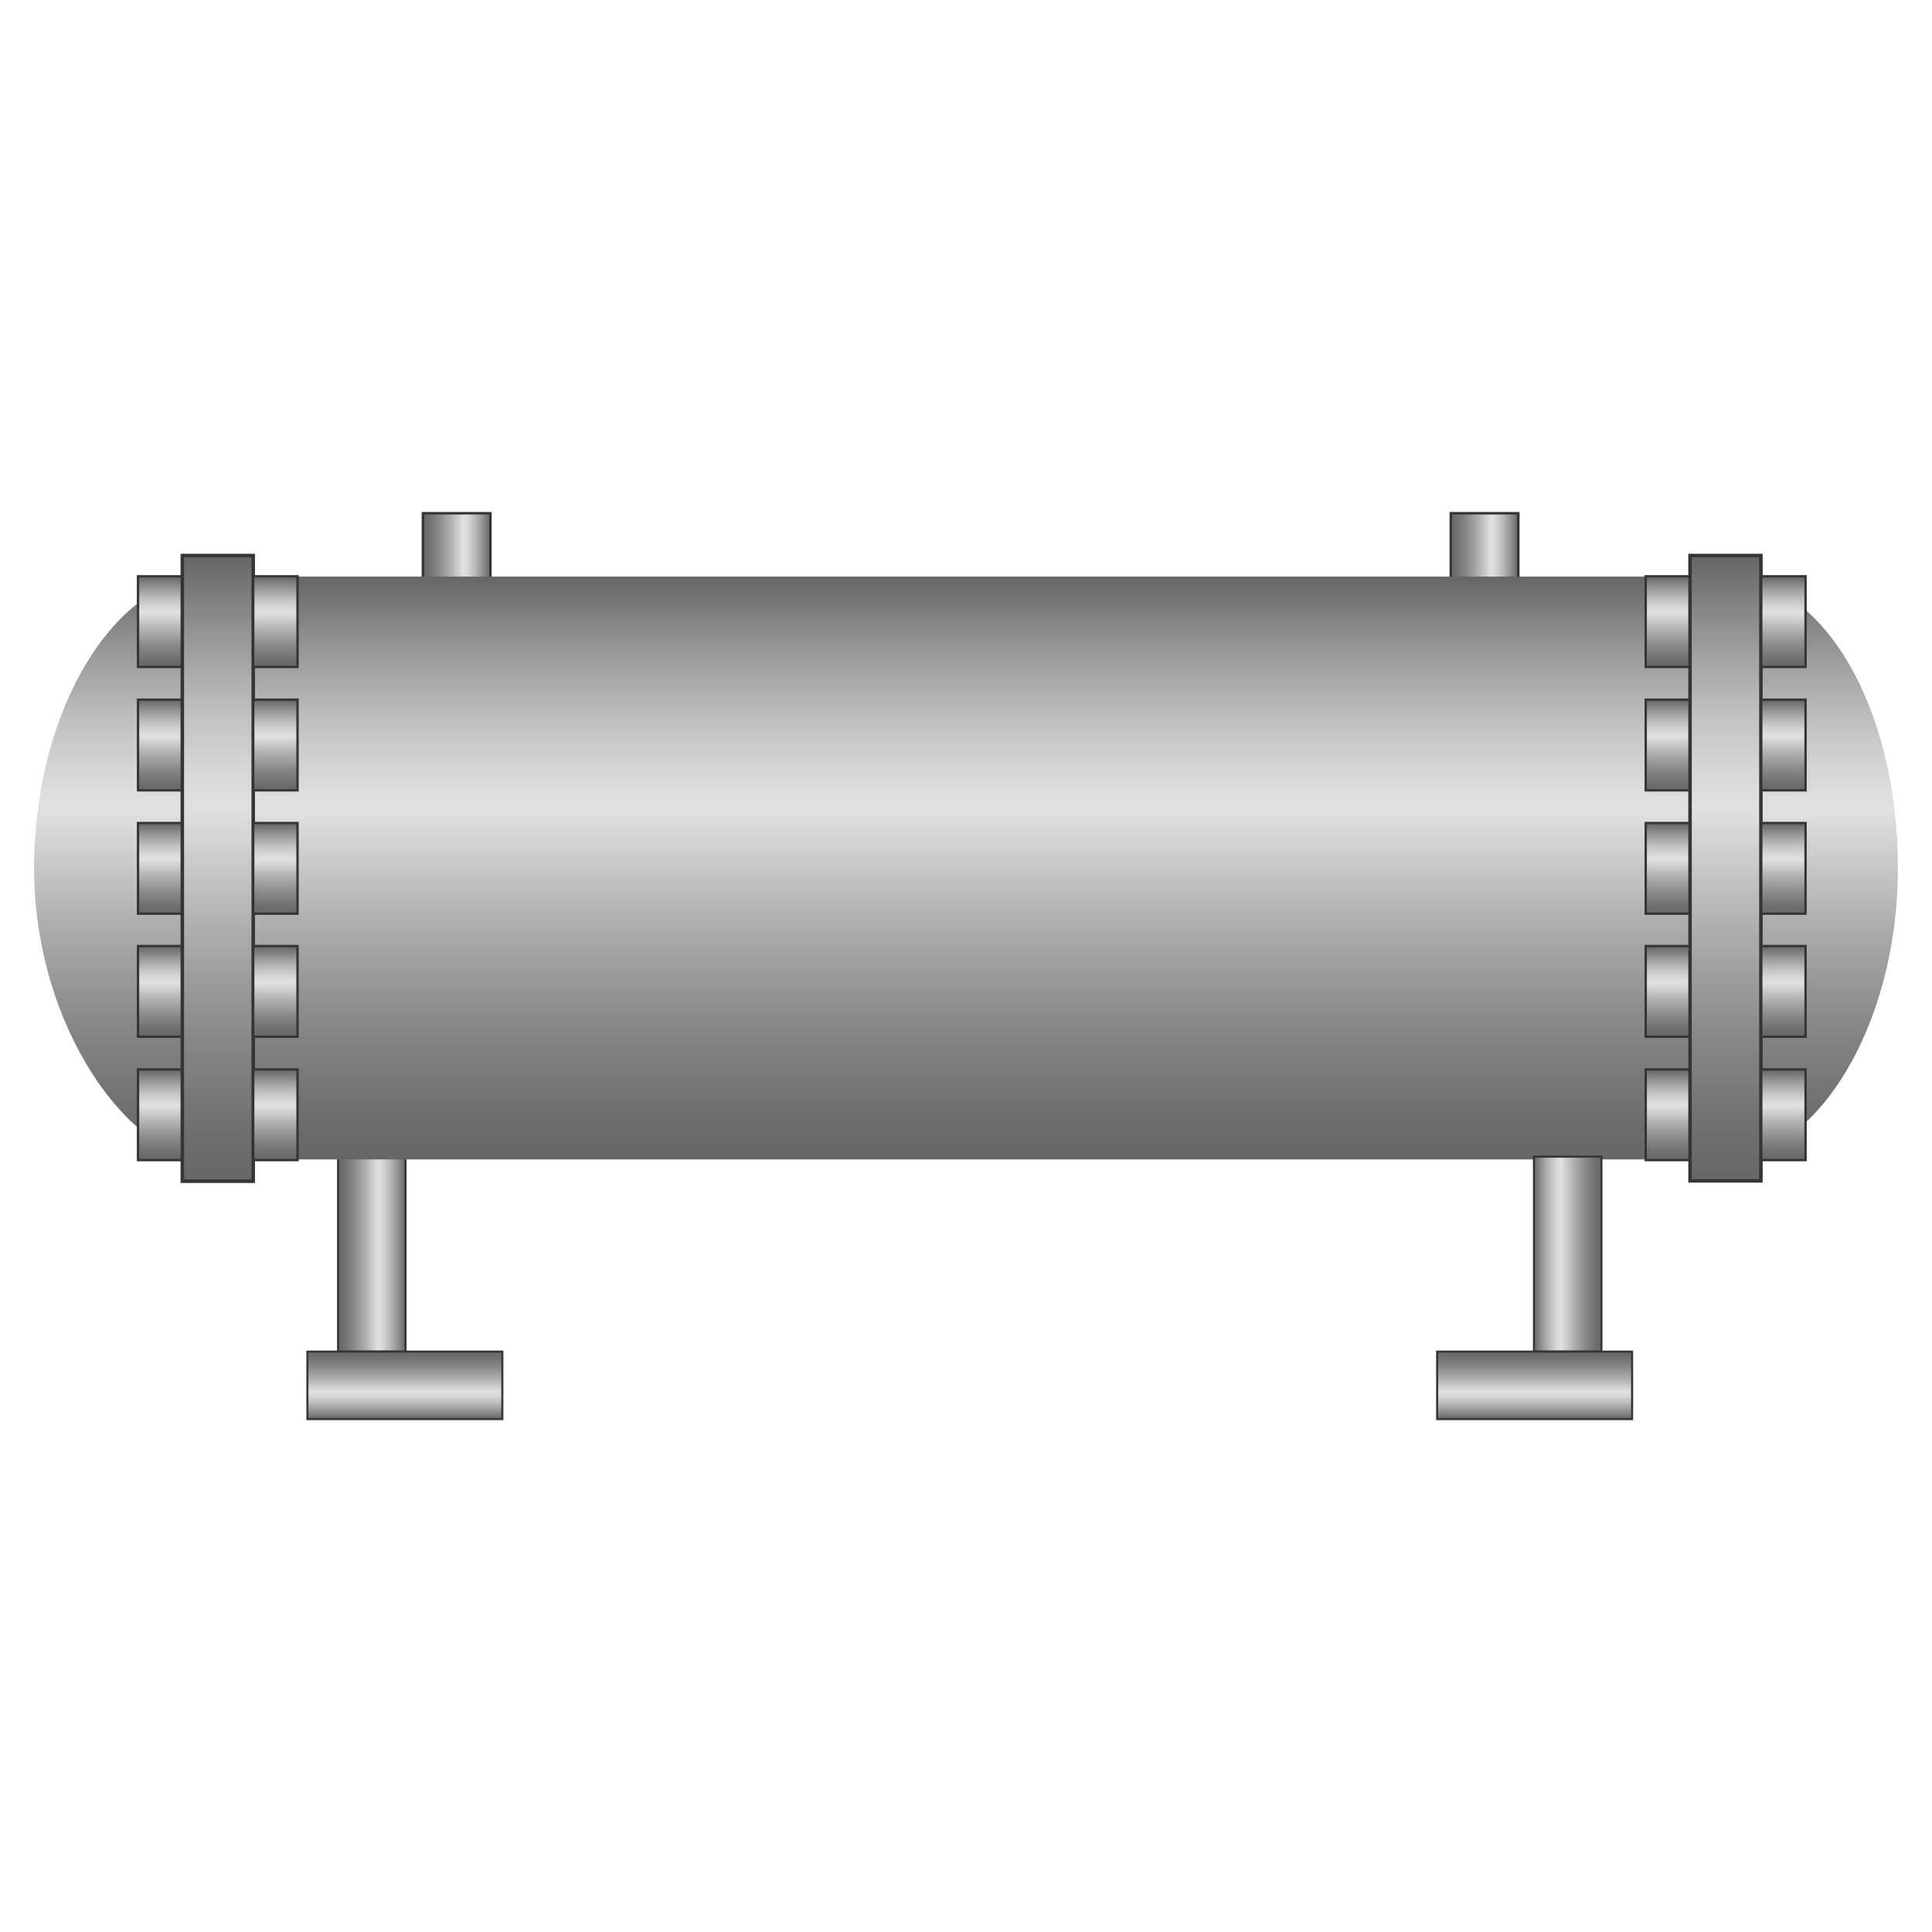 <?xml version="1.0" encoding="utf-8"?>
<!-- Generator: Adobe Illustrator 23.0.3, SVG Export Plug-In . SVG Version: 6.00 Build 0)  -->
<svg version="1.1" id="图层_1" xmlns="http://www.w3.org/2000/svg" xmlns:xlink="http://www.w3.org/1999/xlink" x="0px" y="0px"
	 viewBox="0 0 566.9 566.9" style="enable-background:new 0 0 566.9 566.9;" xml:space="preserve">
<style type="text/css">
	.st0{fill:url(#SVGID_1_);stroke:#353535;stroke-width:0.739;stroke-miterlimit:10;}
	.st1{fill:url(#SVGID_2_);stroke:#353535;stroke-width:0.739;stroke-miterlimit:10;}
	.st2{fill:url(#SVGID_3_);stroke:#353535;stroke-width:0.603;stroke-miterlimit:10;}
	.st3{fill:url(#SVGID_4_);stroke:#353535;stroke-width:0.603;stroke-miterlimit:10;}
	.st4{fill:url(#SVGID_5_);}
	.st5{fill:url(#SVGID_6_);stroke:#353535;stroke-width:0.692;stroke-miterlimit:10;}
	.st6{fill:url(#SVGID_7_);stroke:#353535;stroke-width:0.692;stroke-miterlimit:10;}
	.st7{fill:url(#SVGID_8_);stroke:#353535;stroke-width:0.692;stroke-miterlimit:10;}
	.st8{fill:url(#SVGID_9_);stroke:#353535;stroke-width:0.692;stroke-miterlimit:10;}
	.st9{fill:url(#SVGID_10_);stroke:#353535;stroke-width:0.692;stroke-miterlimit:10;}
	.st10{fill:url(#SVGID_11_);stroke:#353535;stroke-width:1.027;stroke-miterlimit:10;}
	.st11{fill:url(#SVGID_12_);stroke:#353535;stroke-width:0.692;stroke-miterlimit:10;}
	.st12{fill:url(#SVGID_13_);stroke:#353535;stroke-width:0.692;stroke-miterlimit:10;}
	.st13{fill:url(#SVGID_14_);stroke:#353535;stroke-width:0.692;stroke-miterlimit:10;}
	.st14{fill:url(#SVGID_15_);stroke:#353535;stroke-width:0.692;stroke-miterlimit:10;}
	.st15{fill:url(#SVGID_16_);stroke:#353535;stroke-width:0.692;stroke-miterlimit:10;}
	.st16{fill:url(#SVGID_17_);stroke:#353535;stroke-width:0.692;stroke-miterlimit:10;}
	.st17{fill:url(#SVGID_18_);stroke:#353535;stroke-width:0.692;stroke-miterlimit:10;}
	.st18{fill:url(#SVGID_19_);stroke:#353535;stroke-width:0.692;stroke-miterlimit:10;}
	.st19{fill:url(#SVGID_20_);stroke:#353535;stroke-width:0.692;stroke-miterlimit:10;}
	.st20{fill:url(#SVGID_21_);stroke:#353535;stroke-width:0.692;stroke-miterlimit:10;}
	.st21{fill:url(#SVGID_22_);stroke:#353535;stroke-width:1.027;stroke-miterlimit:10;}
	.st22{fill:url(#SVGID_23_);stroke:#353535;stroke-width:0.692;stroke-miterlimit:10;}
	.st23{fill:url(#SVGID_24_);stroke:#353535;stroke-width:0.692;stroke-miterlimit:10;}
	.st24{fill:url(#SVGID_25_);stroke:#353535;stroke-width:0.692;stroke-miterlimit:10;}
	.st25{fill:url(#SVGID_26_);stroke:#353535;stroke-width:0.692;stroke-miterlimit:10;}
	.st26{fill:url(#SVGID_27_);stroke:#353535;stroke-width:0.692;stroke-miterlimit:10;}
	.st27{fill:url(#SVGID_28_);stroke:#353535;stroke-width:0.603;stroke-miterlimit:10;}
	.st28{fill:url(#SVGID_29_);stroke:#353535;stroke-width:0.603;stroke-miterlimit:10;}
</style>
<g>
	
		<linearGradient id="SVGID_1_" gradientUnits="userSpaceOnUse" x1="-499.774" y1="243.242" x2="-479.961" y2="243.242" gradientTransform="matrix(1 0 0 -1 623.828 403.799)">
		<stop  offset="0" style="stop-color:#666666"/>
		<stop  offset="8.706106e-02" style="stop-color:#6F6F6F"/>
		<stop  offset="0.229" style="stop-color:#878787"/>
		<stop  offset="0.408" style="stop-color:#AFAFAF"/>
		<stop  offset="0.6" style="stop-color:#E1E1E1"/>
		<stop  offset="0.658" style="stop-color:#D8D8D8"/>
		<stop  offset="0.753" style="stop-color:#C0C0C0"/>
		<stop  offset="0.872" style="stop-color:#989898"/>
		<stop  offset="1" style="stop-color:#666666"/>
	</linearGradient>
	<rect x="124.1" y="150.6" class="st0" width="19.8" height="19.9"/>
	
		<linearGradient id="SVGID_2_" gradientUnits="userSpaceOnUse" x1="-198.186" y1="243.242" x2="-178.372" y2="243.242" gradientTransform="matrix(1 0 0 -1 623.828 403.799)">
		<stop  offset="0" style="stop-color:#666666"/>
		<stop  offset="8.706106e-02" style="stop-color:#6F6F6F"/>
		<stop  offset="0.229" style="stop-color:#878787"/>
		<stop  offset="0.408" style="stop-color:#AFAFAF"/>
		<stop  offset="0.6" style="stop-color:#E1E1E1"/>
		<stop  offset="0.658" style="stop-color:#D8D8D8"/>
		<stop  offset="0.753" style="stop-color:#C0C0C0"/>
		<stop  offset="0.872" style="stop-color:#989898"/>
		<stop  offset="1" style="stop-color:#666666"/>
	</linearGradient>
	<rect x="425.7" y="150.6" class="st1" width="19.8" height="19.9"/>
	<g>
		
			<linearGradient id="SVGID_3_" gradientUnits="userSpaceOnUse" x1="-524.684" y1="35.831" x2="-504.871" y2="35.831" gradientTransform="matrix(1 0 0 -1 623.828 403.799)">
			<stop  offset="0" style="stop-color:#666666"/>
			<stop  offset="8.706106e-02" style="stop-color:#6F6F6F"/>
			<stop  offset="0.229" style="stop-color:#878787"/>
			<stop  offset="0.408" style="stop-color:#AFAFAF"/>
			<stop  offset="0.6" style="stop-color:#E1E1E1"/>
			<stop  offset="0.658" style="stop-color:#D8D8D8"/>
			<stop  offset="0.753" style="stop-color:#C0C0C0"/>
			<stop  offset="0.872" style="stop-color:#989898"/>
			<stop  offset="1" style="stop-color:#666666"/>
		</linearGradient>
		<rect x="99.2" y="339.4" class="st2" width="19.8" height="57.2"/>
		
			<linearGradient id="SVGID_4_" gradientUnits="userSpaceOnUse" x1="-332.172" y1="-102.909" x2="-312.353" y2="-102.909" gradientTransform="matrix(6.123234e-17 1 1 -6.123234e-17 221.679 728.663)">
			<stop  offset="0" style="stop-color:#666666"/>
			<stop  offset="8.706106e-02" style="stop-color:#6F6F6F"/>
			<stop  offset="0.229" style="stop-color:#878787"/>
			<stop  offset="0.408" style="stop-color:#AFAFAF"/>
			<stop  offset="0.6" style="stop-color:#E1E1E1"/>
			<stop  offset="0.658" style="stop-color:#D8D8D8"/>
			<stop  offset="0.753" style="stop-color:#C0C0C0"/>
			<stop  offset="0.872" style="stop-color:#989898"/>
			<stop  offset="1" style="stop-color:#666666"/>
		</linearGradient>
		<rect x="90.2" y="396.6" class="st3" width="57.2" height="19.8"/>
	</g>
	<linearGradient id="SVGID_5_" gradientUnits="userSpaceOnUse" x1="283.465" y1="340.234" x2="283.465" y2="169.308">
		<stop  offset="0" style="stop-color:#666666"/>
		<stop  offset="8.706106e-02" style="stop-color:#6F6F6F"/>
		<stop  offset="0.229" style="stop-color:#878787"/>
		<stop  offset="0.408" style="stop-color:#AFAFAF"/>
		<stop  offset="0.6" style="stop-color:#E1E1E1"/>
		<stop  offset="0.658" style="stop-color:#D8D8D8"/>
		<stop  offset="0.753" style="stop-color:#C0C0C0"/>
		<stop  offset="0.872" style="stop-color:#989898"/>
		<stop  offset="1" style="stop-color:#666666"/>
	</linearGradient>
	<path class="st4" d="M505.6,340.2H61.3c-22.8,0-51.3-38.5-51.3-85.5v0c0-47,24.3-85.5,51.3-85.5h444.3c29.3,0,51.3,38.5,51.3,85.5
		v0C556.9,301.8,532.2,340.2,505.6,340.2z"/>
	<g>
		
			<linearGradient id="SVGID_6_" gradientUnits="userSpaceOnUse" x1="-223.966" y1="393.883" x2="-197.381" y2="393.883" gradientTransform="matrix(6.123234e-17 -1 -1 -6.123234e-17 440.863 -28.137)">
			<stop  offset="0" style="stop-color:#666666"/>
			<stop  offset="8.706106e-02" style="stop-color:#6F6F6F"/>
			<stop  offset="0.229" style="stop-color:#878787"/>
			<stop  offset="0.408" style="stop-color:#AFAFAF"/>
			<stop  offset="0.6" style="stop-color:#E1E1E1"/>
			<stop  offset="0.658" style="stop-color:#D8D8D8"/>
			<stop  offset="0.753" style="stop-color:#C0C0C0"/>
			<stop  offset="0.872" style="stop-color:#989898"/>
			<stop  offset="1" style="stop-color:#666666"/>
		</linearGradient>
		<rect x="40.5" y="169.1" class="st5" width="13" height="26.6"/>
		
			<linearGradient id="SVGID_7_" gradientUnits="userSpaceOnUse" x1="-260.134" y1="393.883" x2="-233.548" y2="393.883" gradientTransform="matrix(6.123234e-17 -1 -1 -6.123234e-17 440.863 -28.137)">
			<stop  offset="0" style="stop-color:#666666"/>
			<stop  offset="8.706106e-02" style="stop-color:#6F6F6F"/>
			<stop  offset="0.229" style="stop-color:#878787"/>
			<stop  offset="0.408" style="stop-color:#AFAFAF"/>
			<stop  offset="0.6" style="stop-color:#E1E1E1"/>
			<stop  offset="0.658" style="stop-color:#D8D8D8"/>
			<stop  offset="0.753" style="stop-color:#C0C0C0"/>
			<stop  offset="0.872" style="stop-color:#989898"/>
			<stop  offset="1" style="stop-color:#666666"/>
		</linearGradient>
		<rect x="40.5" y="205.3" class="st6" width="13" height="26.6"/>
		
			<linearGradient id="SVGID_8_" gradientUnits="userSpaceOnUse" x1="-296.302" y1="393.883" x2="-269.716" y2="393.883" gradientTransform="matrix(6.123234e-17 -1 -1 -6.123234e-17 440.863 -28.137)">
			<stop  offset="0" style="stop-color:#666666"/>
			<stop  offset="8.706106e-02" style="stop-color:#6F6F6F"/>
			<stop  offset="0.229" style="stop-color:#878787"/>
			<stop  offset="0.408" style="stop-color:#AFAFAF"/>
			<stop  offset="0.6" style="stop-color:#E1E1E1"/>
			<stop  offset="0.658" style="stop-color:#D8D8D8"/>
			<stop  offset="0.753" style="stop-color:#C0C0C0"/>
			<stop  offset="0.872" style="stop-color:#989898"/>
			<stop  offset="1" style="stop-color:#666666"/>
		</linearGradient>
		<rect x="40.5" y="241.5" class="st7" width="13" height="26.6"/>
		
			<linearGradient id="SVGID_9_" gradientUnits="userSpaceOnUse" x1="-332.47" y1="393.883" x2="-305.885" y2="393.883" gradientTransform="matrix(6.123234e-17 -1 -1 -6.123234e-17 440.863 -28.137)">
			<stop  offset="0" style="stop-color:#666666"/>
			<stop  offset="8.706106e-02" style="stop-color:#6F6F6F"/>
			<stop  offset="0.229" style="stop-color:#878787"/>
			<stop  offset="0.408" style="stop-color:#AFAFAF"/>
			<stop  offset="0.6" style="stop-color:#E1E1E1"/>
			<stop  offset="0.658" style="stop-color:#D8D8D8"/>
			<stop  offset="0.753" style="stop-color:#C0C0C0"/>
			<stop  offset="0.872" style="stop-color:#989898"/>
			<stop  offset="1" style="stop-color:#666666"/>
		</linearGradient>
		<rect x="40.5" y="277.6" class="st8" width="13" height="26.6"/>
		
			<linearGradient id="SVGID_10_" gradientUnits="userSpaceOnUse" x1="-368.638" y1="393.883" x2="-342.053" y2="393.883" gradientTransform="matrix(6.123234e-17 -1 -1 -6.123234e-17 440.863 -28.137)">
			<stop  offset="0" style="stop-color:#666666"/>
			<stop  offset="8.706106e-02" style="stop-color:#6F6F6F"/>
			<stop  offset="0.229" style="stop-color:#878787"/>
			<stop  offset="0.408" style="stop-color:#AFAFAF"/>
			<stop  offset="0.6" style="stop-color:#E1E1E1"/>
			<stop  offset="0.658" style="stop-color:#D8D8D8"/>
			<stop  offset="0.753" style="stop-color:#C0C0C0"/>
			<stop  offset="0.872" style="stop-color:#989898"/>
			<stop  offset="1" style="stop-color:#666666"/>
		</linearGradient>
		<rect x="40.5" y="313.8" class="st9" width="13" height="26.6"/>
	</g>
	
		<linearGradient id="SVGID_11_" gradientUnits="userSpaceOnUse" x1="-375.289" y1="376.976" x2="-191.966" y2="376.976" gradientTransform="matrix(6.123234e-17 -1 -1 -6.123234e-17 440.863 -28.137)">
		<stop  offset="0" style="stop-color:#666666"/>
		<stop  offset="8.706106e-02" style="stop-color:#6F6F6F"/>
		<stop  offset="0.229" style="stop-color:#878787"/>
		<stop  offset="0.408" style="stop-color:#AFAFAF"/>
		<stop  offset="0.6" style="stop-color:#E1E1E1"/>
		<stop  offset="0.658" style="stop-color:#D8D8D8"/>
		<stop  offset="0.753" style="stop-color:#C0C0C0"/>
		<stop  offset="0.872" style="stop-color:#989898"/>
		<stop  offset="1" style="stop-color:#666666"/>
	</linearGradient>
	<rect x="53.5" y="163" class="st10" width="20.8" height="183.6"/>
	<g>
		
			<linearGradient id="SVGID_12_" gradientUnits="userSpaceOnUse" x1="-223.966" y1="360.068" x2="-197.381" y2="360.068" gradientTransform="matrix(6.123234e-17 -1 -1 -6.123234e-17 440.863 -28.137)">
			<stop  offset="0" style="stop-color:#666666"/>
			<stop  offset="8.706106e-02" style="stop-color:#6F6F6F"/>
			<stop  offset="0.229" style="stop-color:#878787"/>
			<stop  offset="0.408" style="stop-color:#AFAFAF"/>
			<stop  offset="0.6" style="stop-color:#E1E1E1"/>
			<stop  offset="0.658" style="stop-color:#D8D8D8"/>
			<stop  offset="0.753" style="stop-color:#C0C0C0"/>
			<stop  offset="0.872" style="stop-color:#989898"/>
			<stop  offset="1" style="stop-color:#666666"/>
		</linearGradient>
		<rect x="74.3" y="169.1" class="st11" width="13" height="26.6"/>
		
			<linearGradient id="SVGID_13_" gradientUnits="userSpaceOnUse" x1="-260.134" y1="360.068" x2="-233.548" y2="360.068" gradientTransform="matrix(6.123234e-17 -1 -1 -6.123234e-17 440.863 -28.137)">
			<stop  offset="0" style="stop-color:#666666"/>
			<stop  offset="8.706106e-02" style="stop-color:#6F6F6F"/>
			<stop  offset="0.229" style="stop-color:#878787"/>
			<stop  offset="0.408" style="stop-color:#AFAFAF"/>
			<stop  offset="0.6" style="stop-color:#E1E1E1"/>
			<stop  offset="0.658" style="stop-color:#D8D8D8"/>
			<stop  offset="0.753" style="stop-color:#C0C0C0"/>
			<stop  offset="0.872" style="stop-color:#989898"/>
			<stop  offset="1" style="stop-color:#666666"/>
		</linearGradient>
		<rect x="74.3" y="205.3" class="st12" width="13" height="26.6"/>
		
			<linearGradient id="SVGID_14_" gradientUnits="userSpaceOnUse" x1="-296.302" y1="360.068" x2="-269.716" y2="360.068" gradientTransform="matrix(6.123234e-17 -1 -1 -6.123234e-17 440.863 -28.137)">
			<stop  offset="0" style="stop-color:#666666"/>
			<stop  offset="8.706106e-02" style="stop-color:#6F6F6F"/>
			<stop  offset="0.229" style="stop-color:#878787"/>
			<stop  offset="0.408" style="stop-color:#AFAFAF"/>
			<stop  offset="0.6" style="stop-color:#E1E1E1"/>
			<stop  offset="0.658" style="stop-color:#D8D8D8"/>
			<stop  offset="0.753" style="stop-color:#C0C0C0"/>
			<stop  offset="0.872" style="stop-color:#989898"/>
			<stop  offset="1" style="stop-color:#666666"/>
		</linearGradient>
		<rect x="74.3" y="241.5" class="st13" width="13" height="26.6"/>
		
			<linearGradient id="SVGID_15_" gradientUnits="userSpaceOnUse" x1="-332.47" y1="360.068" x2="-305.885" y2="360.068" gradientTransform="matrix(6.123234e-17 -1 -1 -6.123234e-17 440.863 -28.137)">
			<stop  offset="0" style="stop-color:#666666"/>
			<stop  offset="8.706106e-02" style="stop-color:#6F6F6F"/>
			<stop  offset="0.229" style="stop-color:#878787"/>
			<stop  offset="0.408" style="stop-color:#AFAFAF"/>
			<stop  offset="0.6" style="stop-color:#E1E1E1"/>
			<stop  offset="0.658" style="stop-color:#D8D8D8"/>
			<stop  offset="0.753" style="stop-color:#C0C0C0"/>
			<stop  offset="0.872" style="stop-color:#989898"/>
			<stop  offset="1" style="stop-color:#666666"/>
		</linearGradient>
		<rect x="74.3" y="277.6" class="st14" width="13" height="26.6"/>
		
			<linearGradient id="SVGID_16_" gradientUnits="userSpaceOnUse" x1="-368.638" y1="360.068" x2="-342.053" y2="360.068" gradientTransform="matrix(6.123234e-17 -1 -1 -6.123234e-17 440.863 -28.137)">
			<stop  offset="0" style="stop-color:#666666"/>
			<stop  offset="8.706106e-02" style="stop-color:#6F6F6F"/>
			<stop  offset="0.229" style="stop-color:#878787"/>
			<stop  offset="0.408" style="stop-color:#AFAFAF"/>
			<stop  offset="0.6" style="stop-color:#E1E1E1"/>
			<stop  offset="0.658" style="stop-color:#D8D8D8"/>
			<stop  offset="0.753" style="stop-color:#C0C0C0"/>
			<stop  offset="0.872" style="stop-color:#989898"/>
			<stop  offset="1" style="stop-color:#666666"/>
		</linearGradient>
		<rect x="74.3" y="313.8" class="st15" width="13" height="26.6"/>
	</g>
	<g>
		
			<linearGradient id="SVGID_17_" gradientUnits="userSpaceOnUse" x1="-223.966" y1="-48.569" x2="-197.381" y2="-48.569" gradientTransform="matrix(6.123234e-17 -1 -1 -6.123234e-17 440.863 -28.137)">
			<stop  offset="0" style="stop-color:#666666"/>
			<stop  offset="8.706106e-02" style="stop-color:#6F6F6F"/>
			<stop  offset="0.229" style="stop-color:#878787"/>
			<stop  offset="0.408" style="stop-color:#AFAFAF"/>
			<stop  offset="0.6" style="stop-color:#E1E1E1"/>
			<stop  offset="0.658" style="stop-color:#D8D8D8"/>
			<stop  offset="0.753" style="stop-color:#C0C0C0"/>
			<stop  offset="0.872" style="stop-color:#989898"/>
			<stop  offset="1" style="stop-color:#666666"/>
		</linearGradient>
		<rect x="482.9" y="169.1" class="st16" width="13" height="26.6"/>
		
			<linearGradient id="SVGID_18_" gradientUnits="userSpaceOnUse" x1="-260.134" y1="-48.569" x2="-233.548" y2="-48.569" gradientTransform="matrix(6.123234e-17 -1 -1 -6.123234e-17 440.863 -28.137)">
			<stop  offset="0" style="stop-color:#666666"/>
			<stop  offset="8.706106e-02" style="stop-color:#6F6F6F"/>
			<stop  offset="0.229" style="stop-color:#878787"/>
			<stop  offset="0.408" style="stop-color:#AFAFAF"/>
			<stop  offset="0.6" style="stop-color:#E1E1E1"/>
			<stop  offset="0.658" style="stop-color:#D8D8D8"/>
			<stop  offset="0.753" style="stop-color:#C0C0C0"/>
			<stop  offset="0.872" style="stop-color:#989898"/>
			<stop  offset="1" style="stop-color:#666666"/>
		</linearGradient>
		<rect x="482.9" y="205.3" class="st17" width="13" height="26.6"/>
		
			<linearGradient id="SVGID_19_" gradientUnits="userSpaceOnUse" x1="-296.302" y1="-48.569" x2="-269.716" y2="-48.569" gradientTransform="matrix(6.123234e-17 -1 -1 -6.123234e-17 440.863 -28.137)">
			<stop  offset="0" style="stop-color:#666666"/>
			<stop  offset="8.706106e-02" style="stop-color:#6F6F6F"/>
			<stop  offset="0.229" style="stop-color:#878787"/>
			<stop  offset="0.408" style="stop-color:#AFAFAF"/>
			<stop  offset="0.6" style="stop-color:#E1E1E1"/>
			<stop  offset="0.658" style="stop-color:#D8D8D8"/>
			<stop  offset="0.753" style="stop-color:#C0C0C0"/>
			<stop  offset="0.872" style="stop-color:#989898"/>
			<stop  offset="1" style="stop-color:#666666"/>
		</linearGradient>
		<rect x="482.9" y="241.5" class="st18" width="13" height="26.6"/>
		
			<linearGradient id="SVGID_20_" gradientUnits="userSpaceOnUse" x1="-332.47" y1="-48.569" x2="-305.885" y2="-48.569" gradientTransform="matrix(6.123234e-17 -1 -1 -6.123234e-17 440.863 -28.137)">
			<stop  offset="0" style="stop-color:#666666"/>
			<stop  offset="8.706106e-02" style="stop-color:#6F6F6F"/>
			<stop  offset="0.229" style="stop-color:#878787"/>
			<stop  offset="0.408" style="stop-color:#AFAFAF"/>
			<stop  offset="0.6" style="stop-color:#E1E1E1"/>
			<stop  offset="0.658" style="stop-color:#D8D8D8"/>
			<stop  offset="0.753" style="stop-color:#C0C0C0"/>
			<stop  offset="0.872" style="stop-color:#989898"/>
			<stop  offset="1" style="stop-color:#666666"/>
		</linearGradient>
		<rect x="482.9" y="277.6" class="st19" width="13" height="26.6"/>
		
			<linearGradient id="SVGID_21_" gradientUnits="userSpaceOnUse" x1="-368.638" y1="-48.569" x2="-342.053" y2="-48.569" gradientTransform="matrix(6.123234e-17 -1 -1 -6.123234e-17 440.863 -28.137)">
			<stop  offset="0" style="stop-color:#666666"/>
			<stop  offset="8.706106e-02" style="stop-color:#6F6F6F"/>
			<stop  offset="0.229" style="stop-color:#878787"/>
			<stop  offset="0.408" style="stop-color:#AFAFAF"/>
			<stop  offset="0.6" style="stop-color:#E1E1E1"/>
			<stop  offset="0.658" style="stop-color:#D8D8D8"/>
			<stop  offset="0.753" style="stop-color:#C0C0C0"/>
			<stop  offset="0.872" style="stop-color:#989898"/>
			<stop  offset="1" style="stop-color:#666666"/>
		</linearGradient>
		<rect x="482.9" y="313.8" class="st20" width="13" height="26.6"/>
	</g>
	
		<linearGradient id="SVGID_22_" gradientUnits="userSpaceOnUse" x1="-375.265" y1="-65.477" x2="-191.989" y2="-65.477" gradientTransform="matrix(6.123234e-17 -1 -1 -6.123234e-17 440.863 -28.137)">
		<stop  offset="0" style="stop-color:#666666"/>
		<stop  offset="8.706106e-02" style="stop-color:#6F6F6F"/>
		<stop  offset="0.229" style="stop-color:#878787"/>
		<stop  offset="0.408" style="stop-color:#AFAFAF"/>
		<stop  offset="0.6" style="stop-color:#E1E1E1"/>
		<stop  offset="0.658" style="stop-color:#D8D8D8"/>
		<stop  offset="0.753" style="stop-color:#C0C0C0"/>
		<stop  offset="0.872" style="stop-color:#989898"/>
		<stop  offset="1" style="stop-color:#666666"/>
	</linearGradient>
	<rect x="495.9" y="163" class="st21" width="20.8" height="183.5"/>
	<g>
		
			<linearGradient id="SVGID_23_" gradientUnits="userSpaceOnUse" x1="-223.966" y1="-82.384" x2="-197.381" y2="-82.384" gradientTransform="matrix(6.123234e-17 -1 -1 -6.123234e-17 440.863 -28.137)">
			<stop  offset="0" style="stop-color:#666666"/>
			<stop  offset="8.706106e-02" style="stop-color:#6F6F6F"/>
			<stop  offset="0.229" style="stop-color:#878787"/>
			<stop  offset="0.408" style="stop-color:#AFAFAF"/>
			<stop  offset="0.6" style="stop-color:#E1E1E1"/>
			<stop  offset="0.658" style="stop-color:#D8D8D8"/>
			<stop  offset="0.753" style="stop-color:#C0C0C0"/>
			<stop  offset="0.872" style="stop-color:#989898"/>
			<stop  offset="1" style="stop-color:#666666"/>
		</linearGradient>
		<rect x="516.8" y="169.1" class="st22" width="13" height="26.6"/>
		
			<linearGradient id="SVGID_24_" gradientUnits="userSpaceOnUse" x1="-260.134" y1="-82.384" x2="-233.548" y2="-82.384" gradientTransform="matrix(6.123234e-17 -1 -1 -6.123234e-17 440.863 -28.137)">
			<stop  offset="0" style="stop-color:#666666"/>
			<stop  offset="8.706106e-02" style="stop-color:#6F6F6F"/>
			<stop  offset="0.229" style="stop-color:#878787"/>
			<stop  offset="0.408" style="stop-color:#AFAFAF"/>
			<stop  offset="0.6" style="stop-color:#E1E1E1"/>
			<stop  offset="0.658" style="stop-color:#D8D8D8"/>
			<stop  offset="0.753" style="stop-color:#C0C0C0"/>
			<stop  offset="0.872" style="stop-color:#989898"/>
			<stop  offset="1" style="stop-color:#666666"/>
		</linearGradient>
		<rect x="516.8" y="205.3" class="st23" width="13" height="26.6"/>
		
			<linearGradient id="SVGID_25_" gradientUnits="userSpaceOnUse" x1="-296.302" y1="-82.384" x2="-269.716" y2="-82.384" gradientTransform="matrix(6.123234e-17 -1 -1 -6.123234e-17 440.863 -28.137)">
			<stop  offset="0" style="stop-color:#666666"/>
			<stop  offset="8.706106e-02" style="stop-color:#6F6F6F"/>
			<stop  offset="0.229" style="stop-color:#878787"/>
			<stop  offset="0.408" style="stop-color:#AFAFAF"/>
			<stop  offset="0.6" style="stop-color:#E1E1E1"/>
			<stop  offset="0.658" style="stop-color:#D8D8D8"/>
			<stop  offset="0.753" style="stop-color:#C0C0C0"/>
			<stop  offset="0.872" style="stop-color:#989898"/>
			<stop  offset="1" style="stop-color:#666666"/>
		</linearGradient>
		<rect x="516.8" y="241.5" class="st24" width="13" height="26.6"/>
		
			<linearGradient id="SVGID_26_" gradientUnits="userSpaceOnUse" x1="-332.47" y1="-82.384" x2="-305.885" y2="-82.384" gradientTransform="matrix(6.123234e-17 -1 -1 -6.123234e-17 440.863 -28.137)">
			<stop  offset="0" style="stop-color:#666666"/>
			<stop  offset="8.706106e-02" style="stop-color:#6F6F6F"/>
			<stop  offset="0.229" style="stop-color:#878787"/>
			<stop  offset="0.408" style="stop-color:#AFAFAF"/>
			<stop  offset="0.6" style="stop-color:#E1E1E1"/>
			<stop  offset="0.658" style="stop-color:#D8D8D8"/>
			<stop  offset="0.753" style="stop-color:#C0C0C0"/>
			<stop  offset="0.872" style="stop-color:#989898"/>
			<stop  offset="1" style="stop-color:#666666"/>
		</linearGradient>
		<rect x="516.8" y="277.6" class="st25" width="13" height="26.6"/>
		
			<linearGradient id="SVGID_27_" gradientUnits="userSpaceOnUse" x1="-368.638" y1="-82.384" x2="-342.053" y2="-82.384" gradientTransform="matrix(6.123234e-17 -1 -1 -6.123234e-17 440.863 -28.137)">
			<stop  offset="0" style="stop-color:#666666"/>
			<stop  offset="8.706106e-02" style="stop-color:#6F6F6F"/>
			<stop  offset="0.229" style="stop-color:#878787"/>
			<stop  offset="0.408" style="stop-color:#AFAFAF"/>
			<stop  offset="0.6" style="stop-color:#E1E1E1"/>
			<stop  offset="0.658" style="stop-color:#D8D8D8"/>
			<stop  offset="0.753" style="stop-color:#C0C0C0"/>
			<stop  offset="0.872" style="stop-color:#989898"/>
			<stop  offset="1" style="stop-color:#666666"/>
		</linearGradient>
		<rect x="516.8" y="313.8" class="st26" width="13" height="26.6"/>
	</g>
	<g>
		
			<linearGradient id="SVGID_28_" gradientUnits="userSpaceOnUse" x1="-513.925" y1="35.831" x2="-494.111" y2="35.831" gradientTransform="matrix(-1 0 0 -1 -43.981 403.799)">
			<stop  offset="0" style="stop-color:#666666"/>
			<stop  offset="8.706106e-02" style="stop-color:#6F6F6F"/>
			<stop  offset="0.229" style="stop-color:#878787"/>
			<stop  offset="0.408" style="stop-color:#AFAFAF"/>
			<stop  offset="0.6" style="stop-color:#E1E1E1"/>
			<stop  offset="0.658" style="stop-color:#D8D8D8"/>
			<stop  offset="0.753" style="stop-color:#C0C0C0"/>
			<stop  offset="0.872" style="stop-color:#989898"/>
			<stop  offset="1" style="stop-color:#666666"/>
		</linearGradient>
		<rect x="450.1" y="339.4" class="st27" width="19.8" height="57.2"/>
		
			<linearGradient id="SVGID_29_" gradientUnits="userSpaceOnUse" x1="-332.172" y1="-92.149" x2="-312.353" y2="-92.149" gradientTransform="matrix(-4.489665e-11 1 -1 -4.489665e-11 358.168 728.663)">
			<stop  offset="0" style="stop-color:#666666"/>
			<stop  offset="8.706106e-02" style="stop-color:#6F6F6F"/>
			<stop  offset="0.229" style="stop-color:#878787"/>
			<stop  offset="0.408" style="stop-color:#AFAFAF"/>
			<stop  offset="0.6" style="stop-color:#E1E1E1"/>
			<stop  offset="0.658" style="stop-color:#D8D8D8"/>
			<stop  offset="0.753" style="stop-color:#C0C0C0"/>
			<stop  offset="0.872" style="stop-color:#989898"/>
			<stop  offset="1" style="stop-color:#666666"/>
		</linearGradient>
		<rect x="421.7" y="396.6" class="st28" width="57.2" height="19.8"/>
	</g>
</g>
</svg>
